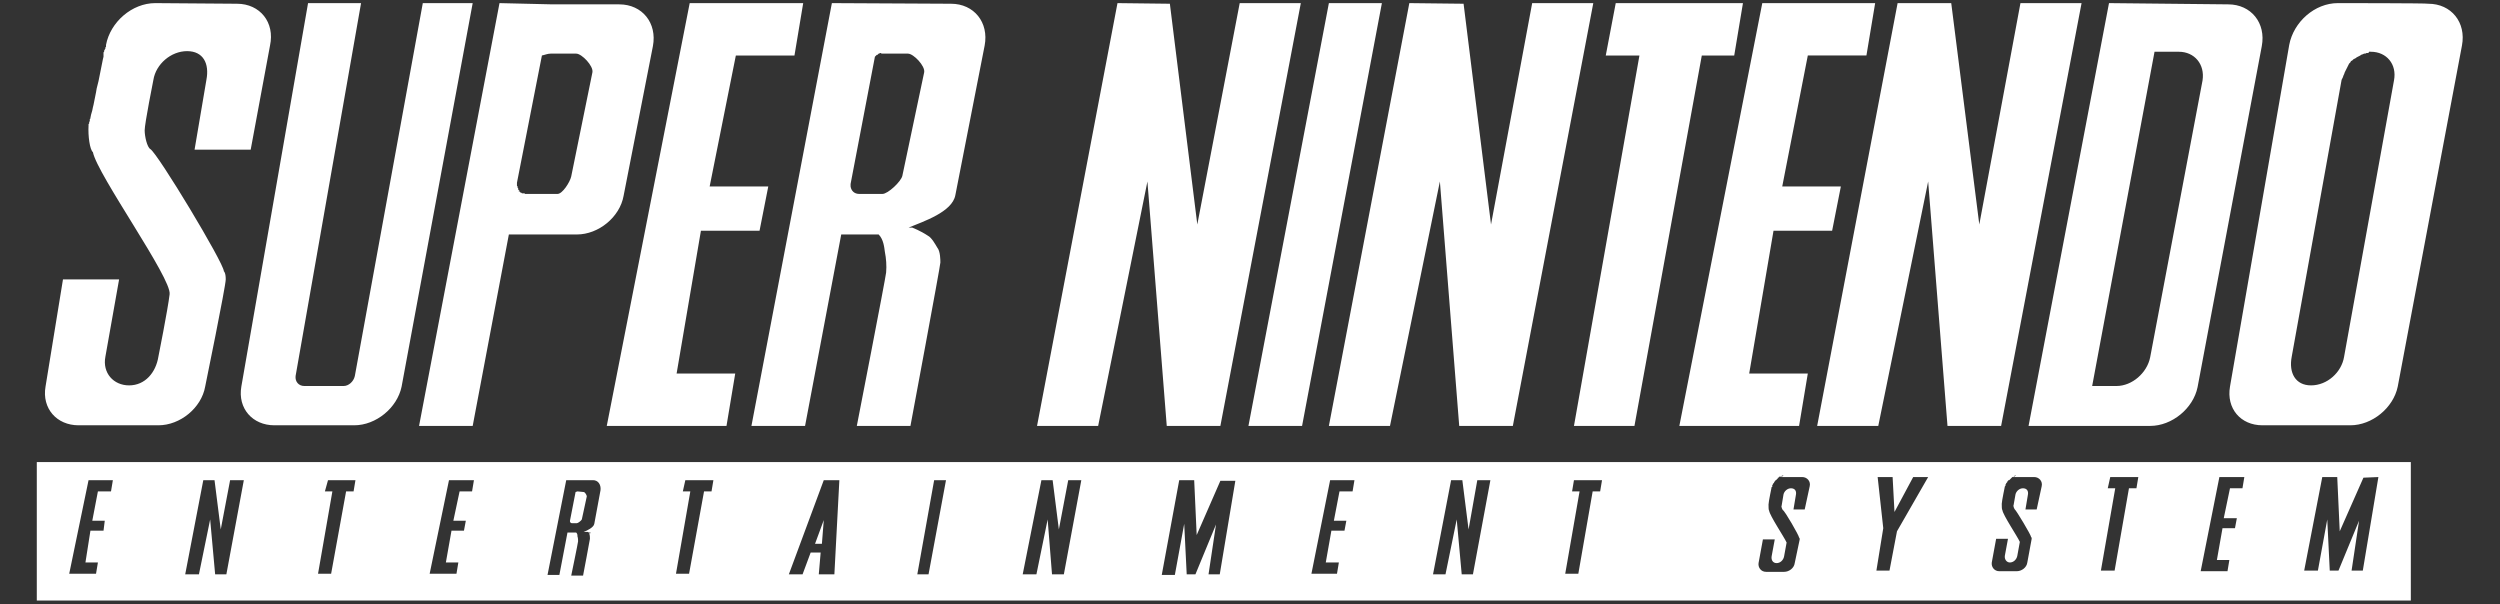 <?xml version="1.0" encoding="utf-8"?>
<!-- Generator: Adobe Illustrator 21.1.0, SVG Export Plug-In . SVG Version: 6.00 Build 0)  -->
<svg version="1.0" id="Capa_1" xmlns="http://www.w3.org/2000/svg" xmlns:xlink="http://www.w3.org/1999/xlink" x="0px" y="0px"
	 width="400.9px" height="96.9px" viewBox="0 0 400.9 96.9" enable-background="new 0 0 400.9 96.9" xml:space="preserve">
<rect x="0" y="0" width="400.9" height="96.9" fill="#333333" stroke="none"/>
<g>
	<path id="polyline2177" fill="#FFFFFF" d="M24.9,0.5c-3.7,0-7.2,3-7.9,6.7v0.1v0.1v0.1l-0.1,0.1v0.1v0.1l-0.1,0.1V8l-0.1,0.1v0.2
		l-0.1,0.1v0.2v0.3v0.2l-0.1,0.4L16.4,10l-0.1,0.5L16.2,11l-0.1,0.5L16,12l-0.1,0.5L15.8,13l-0.3,1.2l-0.1,0.6l-0.1,0.5l-0.1,0.5
		l-0.1,0.5L15,16.8l-0.1,0.4l-0.1,0.5l-0.2,0.7l-0.1,0.5V19l-0.1,0.1v0.2v0.1l-0.1,0.2v0.1v0.1l-0.1,0.1V20v0.1
		c-0.1,1.7,0.2,3.9,0.7,4.3c0.7,3.6,12.7,20.3,12.3,22.8c-0.3,2.5-1.8,10-1.8,10c-0.4,2.5-2.1,4.6-4.7,4.6c-2.5,0-4.3-2-3.8-4.6
		l2.2-12.4h-9L7.3,62c-0.6,3.5,1.8,6.2,5.3,6.2h12.8c3.5,0,6.9-2.8,7.5-6.2c0,0,3.3-16.1,3.3-17.2s-0.3-1.3-0.3-1.3
		c0-1.3-10.6-18.9-11.8-19.6c-0.5-0.3-0.9-2-0.9-3c0-1.1,1.4-8.1,1.4-8.1c0.4-2.5,2.8-4.6,5.4-4.6s3.6,2,3.1,4.6L31.2,24h9l3.1-16.7
		c0.8-3.7-1.6-6.7-5.3-6.7L24.9,0.5L24.9,0.5z M49.4,0.5L38.7,62c-0.6,3.5,1.8,6.2,5.3,6.2h12.8c3.5,0,6.9-2.8,7.6-6.2L75.8,0.5h-8
		L56.9,60.3c-0.2,0.9-1,1.6-1.8,1.6h-6.3c-0.9,0-1.5-0.7-1.4-1.6L57.9,0.5H49.4z M80.1,0.5L67.2,68.3h8.6l5.8-30.7h10.9
		c3.5,0,6.9-2.8,7.5-6.2l4.7-24c0.7-3.7-1.7-6.7-5.4-6.7H88.6L80.1,0.5L80.1,0.5z M110.6,0.5L97.3,68.3h19.2l1.4-8.4h-9.4l3.9-22.9
		h9.4l1.4-7.1h-9.4l4.2-21h9.4l1.4-8.4H110.6z M133.4,0.5l-12.9,67.8h8.6l5.8-30.7h6c0.8,0.8,0.9,2.1,1,2.8c0.2,1,0.3,2.2,0.2,3.3
		c-0.1,1-4.7,24.6-4.7,24.6h8.6c0,0,4.8-25.7,4.8-26.2c0-0.4,0-1.8-0.5-2.4c-0.3-0.5-0.9-1.6-1.5-1.9c-1.2-0.8-2.5-1.3-2.5-1.3h-0.6
		c2.4-1,7-2.5,7.5-5.2l4.7-24c0.7-3.7-1.7-6.7-5.4-6.7L133.4,0.5L133.4,0.5z M179.2,0.5l-12.9,67.8h9.8l7.9-39.2l3.1,39.2h8.6
		l12.9-67.8h-9.8L192,36l-4.4-35.4L179.2,0.5L179.2,0.5z M213.1,0.5l-12.9,67.8h8.6l12.8-67.8H213.1z M226,0.5l-12.9,67.8h9.8
		l8-39.2l3.1,39.2h8.6l12.9-67.8h-9.8L239.1,36l-4.4-35.4L226,0.5L226,0.5z M259.1,0.5l-1.6,8.4h5.4l-10.5,59.4h9.7l10.8-59.4h5.2
		l1.4-8.4C279.4,0.5,259.1,0.5,259.1,0.5z M282.6,0.5l-13.3,67.8h19.2l1.4-8.4h-9.4l3.9-22.9h9.4l1.4-7.1h-9.4l4.1-21h9.4l1.4-8.4
		H282.6z M304.3,0.5l-12.9,67.8h9.8l8-39.2l3.1,39.2h8.6l12.9-67.8H324L317.4,36l-4.5-35.5H304.3z M338.2,0.5l-12.9,67.8h19.5
		c3.5,0,6.9-2.8,7.6-6.2l10.3-54.7c0.7-3.7-1.7-6.7-5.4-6.7L338.2,0.5L338.2,0.5z M374.9,0.5c-3.7,0-7.1,3-7.8,6.7L357.6,62
		c-0.6,3.5,1.7,6.2,5.2,6.2h14.1c3.5,0,6.9-2.8,7.6-6.2l10.3-54.7c0.7-3.7-1.7-6.7-5.4-6.7C389.4,0.5,374.9,0.5,374.9,0.5z
		 M345.5,8.3h3.9c2.5,0,4.2,2,3.8,4.6l-8.4,44.4c-0.5,2.5-2.9,4.6-5.4,4.6h-3.9L345.5,8.3z M379.9,8.3h0.3c2.5,0,4.2,2,3.7,4.6
		l-8,44.3c-0.4,2.5-2.7,4.6-5.3,4.6c-2.5,0-3.6-2-3.1-4.6l8-44.4l0.1-0.2l0.1-0.2l0.1-0.3l0.1-0.2l0.1-0.3l0.1-0.2l0.1-0.2l0.1-0.2
		l0.1-0.2l0.1-0.2l0.1-0.2l0.1-0.2l0.1-0.1l0.1-0.1l0.1-0.2l0.2-0.1l0.1-0.1l0.1-0.1l0.2-0.1l0.2-0.1l0.1-0.1l0.2-0.1l0.2-0.1
		l0.2-0.1l0.1-0.1l0.3-0.1l0.2-0.1h0.2l0.2-0.1h0.3L379.9,8.3z M88.3,8.6h4.1c0.9,0,2.8,2,2.6,3l-3.4,16.7c-0.2,0.9-1.4,2.8-2.2,2.8
		h-5h-0.1h-0.1L84.1,31H84h-0.1h-0.1h-0.1l0,0h0.1h-0.1l-0.1-0.1h-0.1l-0.1-0.1l-0.1-0.1h-0.1v-0.1l0.1,0.1l0,0v-0.1l-0.1-0.1
		l-0.1-0.1v-0.1v-0.1L83,30.1V30v-0.1l-0.1-0.1v-0.1c0-0.1,0-0.3,0-0.4l4-20.4C87.4,8.8,87.8,8.6,88.3,8.6z M141.4,8.6L141.4,8.6
		L141.4,8.6h0.2h0.1h3.9c0.9,0,2.8,2,2.6,3l-3.5,16.6c-0.2,0.9-2.3,2.9-3.2,2.9h-3.7c-0.8,0-1.3-0.5-1.4-1.2c0-0.1,0-0.3,0-0.4
		l3.9-20.4l0.1-0.1l0.1-0.1l0.1-0.1h0.1l0.1-0.1l0.1-0.1h0.1l0.1-0.1h0.1L141.4,8.6L141.4,8.6L141.4,8.6L141.4,8.6L141.4,8.6
		L141.4,8.6L141.4,8.6z M5.9,74.1v22.2h380.7V74.1H5.9z M285.7,76.5L285.7,76.5L285.7,76.5h0.2h0.1h0.1h2.9c0.8,0,1.4,0.7,1.2,1.5
		l-0.8,3.7h-1.8l0.4-2.4c0.1-0.6-0.2-1-0.8-1c-0.6,0-1.1,0.5-1.2,1l-0.3,1.8c-0.1,0.1,0.1,0.6,0.2,0.7c0.3,0.1,2.6,4.1,2.6,4.4
		c0.1,0.1,0.1,0.2,0.1,0.3c-0.1,0.5-0.8,3.8-0.8,3.8c-0.1,0.8-0.9,1.4-1.7,1.4h-2.9c-0.8,0-1.3-0.7-1.2-1.4l0.7-3.8h1.9l-0.5,2.7
		c-0.1,0.6,0.2,1.1,0.8,1.1c0.6,0,1.1-0.5,1.2-1.1l0.4-2.2c-0.4-0.9-2.7-4.3-2.8-5.1c-0.1-0.1-0.1-0.6-0.1-1s0.5-2.8,0.5-2.8h0.1V78
		v-0.1v-0.1l0.1-0.1v-0.1l0.1-0.1l0,0l0.1-0.1v-0.1l0.1-0.1l0.1-0.1V77h0.1l0.1-0.1l0.1-0.1l0.1-0.1v-0.1h0.1l0.1-0.1l0.1-0.1
		L285.7,76.5v-0.2h0.1l0.1-0.1h0.1L285.7,76.5L285.7,76.5z M301.1,76.5h2.4l0.3,5.6l3-5.6h2.4l-5,8.7l-1.2,6.3h-2.1l1.1-6.8
		L301.1,76.5z M322.9,76.5L322.9,76.5L322.9,76.5h0.2h0.1h0.1h2.9c0.8,0,1.4,0.7,1.2,1.5l-0.8,3.7h-1.8l0.4-2.4c0.1-0.6-0.2-1-0.8-1
		c-0.6,0-1.1,0.5-1.2,1l-0.3,1.7c-0.1,0.1,0.1,0.6,0.2,0.7c0.2,0.1,2.6,4.1,2.6,4.4c0.1,0.1,0.1,0.2,0.1,0.3
		c-0.1,0.5-0.7,3.8-0.7,3.8c-0.1,0.8-0.9,1.4-1.7,1.4h-2.8c-0.8,0-1.3-0.7-1.2-1.4l0.7-3.8h1.9l-0.5,2.7c-0.1,0.6,0.3,1.1,0.8,1.1
		c0.6,0,1.1-0.5,1.2-1.1l0.4-2.2c-0.4-0.9-2.7-4.3-2.8-5.1c-0.1-0.1-0.1-0.6-0.1-1s0.5-2.8,0.5-2.8l0.1-0.1v-0.1v-0.1l0.1-0.1v-0.1
		l0.1-0.1l0,0l0.1-0.1v-0.1l0.1-0.1l0.1-0.1l0,0h0.1l0.1-0.1l0.1-0.1l0.1-0.1l0.1-0.1l0.1-0.1L322.9,76.5L322.9,76.5l0.1-0.2h0.1
		l0.1-0.1h0.1L322.9,76.5L322.9,76.5z M338.4,76.5h4.5l-0.3,1.8h-1.2l-2.3,13.2h-2.2l2.3-13.2H338L338.4,76.5z M355.9,76.5h4
		l-0.3,1.8h-2l-1,4.8h2.1l-0.3,1.6h-2l-0.9,5.1h2l-0.3,1.8h-4.3L355.9,76.5z M372.4,76.5h2.4l0.4,8.7l3.8-8.6l2.4-0.1l-2.5,15h-1.8
		l1.2-8l-3.3,8h-1.4l-0.4-8.2l-1.5,8.2h-2.2L372.4,76.5z M14.2,77h3.9l-0.3,1.8h-2.1l-0.9,4.7h2l-0.2,1.6h-2.1l-0.8,5.1h2L15.4,92
		h-4.3L14.2,77z M32.6,77h1.8l1,7.9l1.5-7.9h2.2l-2.8,15.1h-1.8l-0.8-8.8l-1.8,8.8h-2.2L32.6,77z M52.6,77H57l-0.3,1.8h-1.2L53.1,92
		H51l2.3-13.2h-1.2L52.6,77z M72,77h4l-0.3,1.8h-2l-1,4.7h2l-0.3,1.6h-2l-0.9,5.1h2L73.2,92h-4.3L72,77z M90.8,77h4.3
		c0.8,0,1.3,0.7,1.2,1.6l-1,5.4c-0.1,0.6-1.2,1.1-1.7,1.3h0.1h0.1h0.1l0,0H94h0.1h0.1h0.1l0.1,0.1h0.1h0.1h0.1v0.1h0.1h-0.3v0.1l0,0
		c0.1,0.2,0.1,0.7,0.1,0.8s-1.1,5.9-1.1,5.9h-1.9c0,0,1.1-5.3,1.1-5.5s0-0.5-0.1-0.8c0-0.2,0-0.4-0.2-0.6H91l-1.3,6.8h-1.9L90.8,77z
		 M109.9,77h4.5l-0.3,1.8h-1.2L110.5,92h-2.1l2.3-13.2h-1.2L109.9,77z M132.1,77h2.5l-0.8,15.1h-2.5l0.3-3.5H130l-1.3,3.5h-2.2
		L132.1,77z M149.8,77h1.9l-2.8,15.1h-1.8L149.8,77z M167,77h1.8l1,7.9l1.5-7.9h2.1l-2.8,15.1h-1.9l-0.7-8.8l-1.8,8.8H164L167,77z
		 M189.1,77h2.4l0.4,8.8l3.8-8.7h2.4l-2.5,15h-1.8l1.2-8l-3.3,8h-1.4l-0.4-8.1l-1.5,8.2h-2.1L189.1,77z M213.3,77h3.9l-0.3,1.8h-2.1
		l-0.9,4.7h2l-0.3,1.6h-2.1l-0.9,5.1h2.1l-0.3,1.8h-4.1L213.3,77z M232.7,77h1.8l1,7.9l1.4-7.9h2.1l-2.8,15.1h-1.8l-0.8-8.8
		l-1.8,8.8h-2L232.7,77z M252.4,77h4.5l-0.3,1.8h-1.2L253.1,92H251l2.3-13.2h-1.2L252.4,77z M92.6,78.8c-0.1,0-0.2,0.1-0.3,0.1
		l-0.9,4.6c0,0,0,0,0,0.1s0.1,0.3,0.3,0.3h0.8c0.2,0,0.7-0.4,0.8-0.6l0.8-3.7c0-0.2-0.3-0.7-0.5-0.7L92.6,78.8L92.6,78.8z
		 M132.1,83.4l-1.4,3.8h1.1L132.1,83.4z"/>
</g>
</svg>
